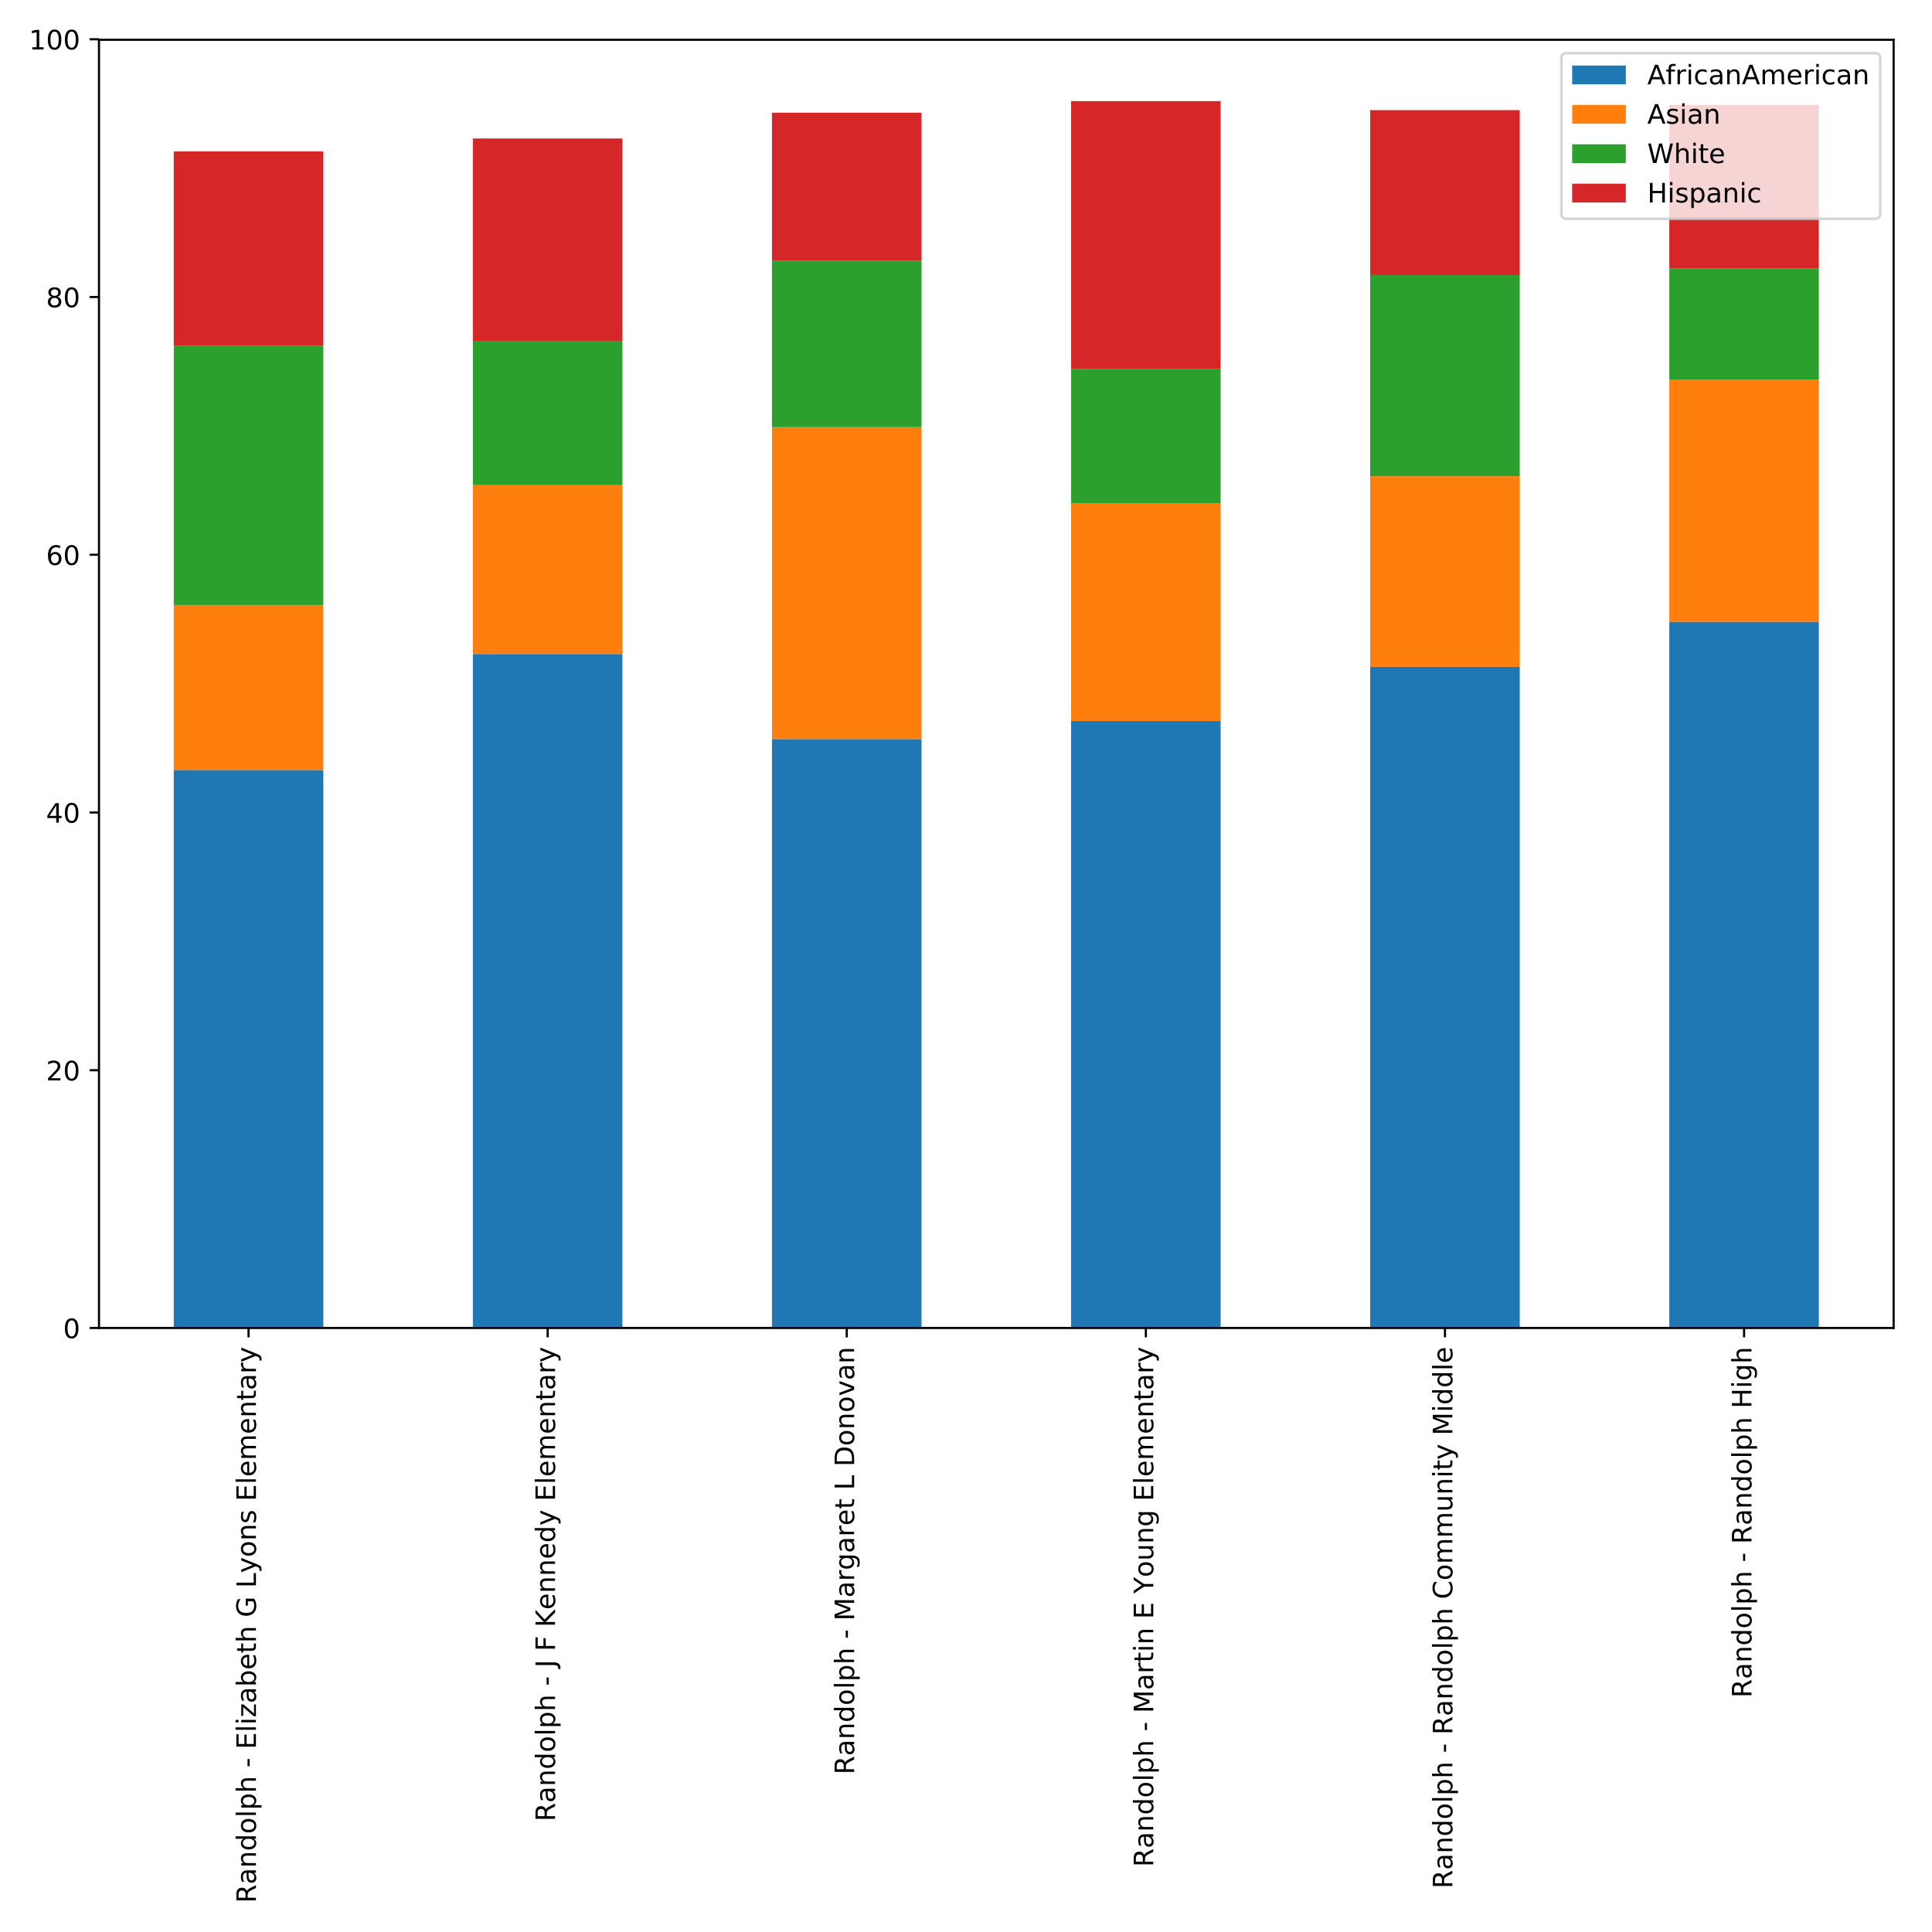 <?xml version="1.0" encoding="utf-8" standalone="no"?>
<!DOCTYPE svg PUBLIC "-//W3C//DTD SVG 1.1//EN"
  "http://www.w3.org/Graphics/SVG/1.1/DTD/svg11.dtd">
<!-- Created with matplotlib (http://matplotlib.org/) -->
<svg height="720pt" version="1.1" viewBox="0 0 720 720" width="720pt" xmlns="http://www.w3.org/2000/svg" xmlns:xlink="http://www.w3.org/1999/xlink">
 <defs>
  <style type="text/css">
*{stroke-linecap:butt;stroke-linejoin:round;}
  </style>
 </defs>
 <g id="figure_1">
  <g id="patch_1">
   <path d="M 0 720 
L 720 720 
L 720 0 
L 0 0 
z
" style="fill:#ffffff;"/>
  </g>
  <g id="axes_1">
   <g id="patch_2">
    <path d="M 36.888 494.898 
L 705.7 494.898 
L 705.7 14.821 
L 36.888 14.821 
z
" style="fill:#ffffff;"/>
   </g>
   <g id="patch_3">
    <path clip-path="url(#pf6c08b3858)" d="M 64.755 494.898 
L 120.489 494.898 
L 120.489 286.942 
L 64.755 286.942 
z
" style="fill:#1f77b4;"/>
   </g>
   <g id="patch_4">
    <path clip-path="url(#pf6c08b3858)" d="M 176.223 494.898 
L 231.958 494.898 
L 231.958 243.718 
L 176.223 243.718 
z
" style="fill:#1f77b4;"/>
   </g>
   <g id="patch_5">
    <path clip-path="url(#pf6c08b3858)" d="M 287.692 494.898 
L 343.427 494.898 
L 343.427 275.415 
L 287.692 275.415 
z
" style="fill:#1f77b4;"/>
   </g>
   <g id="patch_6">
    <path clip-path="url(#pf6c08b3858)" d="M 399.161 494.898 
L 454.895 494.898 
L 454.895 268.692 
L 399.161 268.692 
z
" style="fill:#1f77b4;"/>
   </g>
   <g id="patch_7">
    <path clip-path="url(#pf6c08b3858)" d="M 510.63 494.898 
L 566.364 494.898 
L 566.364 248.52 
L 510.63 248.52 
z
" style="fill:#1f77b4;"/>
   </g>
   <g id="patch_8">
    <path clip-path="url(#pf6c08b3858)" d="M 622.098 494.898 
L 677.833 494.898 
L 677.833 231.711 
L 622.098 231.711 
z
" style="fill:#1f77b4;"/>
   </g>
   <g id="patch_9">
    <path clip-path="url(#pf6c08b3858)" d="M 64.755 286.942 
L 120.489 286.942 
L 120.489 225.467 
L 64.755 225.467 
z
" style="fill:#ff7f0e;"/>
   </g>
   <g id="patch_10">
    <path clip-path="url(#pf6c08b3858)" d="M 176.223 243.718 
L 231.958 243.718 
L 231.958 180.802 
L 176.223 180.802 
z
" style="fill:#ff7f0e;"/>
   </g>
   <g id="patch_11">
    <path clip-path="url(#pf6c08b3858)" d="M 287.692 275.415 
L 343.427 275.415 
L 343.427 159.19 
L 287.692 159.19 
z
" style="fill:#ff7f0e;"/>
   </g>
   <g id="patch_12">
    <path clip-path="url(#pf6c08b3858)" d="M 399.161 268.692 
L 454.895 268.692 
L 454.895 187.526 
L 399.161 187.526 
z
" style="fill:#ff7f0e;"/>
   </g>
   <g id="patch_13">
    <path clip-path="url(#pf6c08b3858)" d="M 510.63 248.52 
L 566.364 248.52 
L 566.364 177.44 
L 510.63 177.44 
z
" style="fill:#ff7f0e;"/>
   </g>
   <g id="patch_14">
    <path clip-path="url(#pf6c08b3858)" d="M 622.098 231.711 
L 677.833 231.711 
L 677.833 141.42 
L 622.098 141.42 
z
" style="fill:#ff7f0e;"/>
   </g>
   <g id="patch_15">
    <path clip-path="url(#pf6c08b3858)" d="M 64.755 225.467 
L 120.489 225.467 
L 120.489 128.933 
L 64.755 128.933 
z
" style="fill:#2ca02c;"/>
   </g>
   <g id="patch_16">
    <path clip-path="url(#pf6c08b3858)" d="M 176.223 180.802 
L 231.958 180.802 
L 231.958 127.012 
L 176.223 127.012 
z
" style="fill:#2ca02c;"/>
   </g>
   <g id="patch_17">
    <path clip-path="url(#pf6c08b3858)" d="M 287.692 159.19 
L 343.427 159.19 
L 343.427 97.235 
L 287.692 97.235 
z
" style="fill:#2ca02c;"/>
   </g>
   <g id="patch_18">
    <path clip-path="url(#pf6c08b3858)" d="M 399.161 187.526 
L 454.895 187.526 
L 454.895 137.578 
L 399.161 137.578 
z
" style="fill:#2ca02c;"/>
   </g>
   <g id="patch_19">
    <path clip-path="url(#pf6c08b3858)" d="M 510.63 177.44 
L 566.364 177.44 
L 566.364 102.518 
L 510.63 102.518 
z
" style="fill:#2ca02c;"/>
   </g>
   <g id="patch_20">
    <path clip-path="url(#pf6c08b3858)" d="M 622.098 141.42 
L 677.833 141.42 
L 677.833 100.117 
L 622.098 100.117 
z
" style="fill:#2ca02c;"/>
   </g>
   <g id="patch_21">
    <path clip-path="url(#pf6c08b3858)" d="M 64.755 128.933 
L 120.489 128.933 
L 120.489 56.412 
L 64.755 56.412 
z
" style="fill:#d62728;"/>
   </g>
   <g id="patch_22">
    <path clip-path="url(#pf6c08b3858)" d="M 176.223 127.012 
L 231.958 127.012 
L 231.958 51.61 
L 176.223 51.61 
z
" style="fill:#d62728;"/>
   </g>
   <g id="patch_23">
    <path clip-path="url(#pf6c08b3858)" d="M 287.692 97.235 
L 343.427 97.235 
L 343.427 42.004 
L 287.692 42.004 
z
" style="fill:#d62728;"/>
   </g>
   <g id="patch_24">
    <path clip-path="url(#pf6c08b3858)" d="M 399.161 137.578 
L 454.895 137.578 
L 454.895 37.682 
L 399.161 37.682 
z
" style="fill:#d62728;"/>
   </g>
   <g id="patch_25">
    <path clip-path="url(#pf6c08b3858)" d="M 510.63 102.518 
L 566.364 102.518 
L 566.364 41.044 
L 510.63 41.044 
z
" style="fill:#d62728;"/>
   </g>
   <g id="patch_26">
    <path clip-path="url(#pf6c08b3858)" d="M 622.098 100.117 
L 677.833 100.117 
L 677.833 39.123 
L 622.098 39.123 
z
" style="fill:#d62728;"/>
   </g>
   <g id="matplotlib.axis_1">
    <g id="xtick_1">
     <g id="line2d_1">
      <defs>
       <path d="M 0 0 
L 0 3.5 
" id="mcaf52854c4" style="stroke:#000000;stroke-width:0.8;"/>
      </defs>
      <g>
       <use style="stroke:#000000;stroke-width:0.8;" x="92.622" xlink:href="#mcaf52854c4" y="494.898"/>
      </g>
     </g>
     <g id="text_1">
      <!-- Randolph - Elizabeth G Lyons Elementary -->
      <defs>
       <path d="M 44.391 34.188 
Q 47.562 33.109 50.562 29.594 
Q 53.562 26.078 56.594 19.922 
L 66.609 0 
L 56 0 
L 46.688 18.703 
Q 43.062 26.031 39.672 28.422 
Q 36.281 30.812 30.422 30.812 
L 19.672 30.812 
L 19.672 0 
L 9.812 0 
L 9.812 72.906 
L 32.078 72.906 
Q 44.578 72.906 50.734 67.672 
Q 56.891 62.453 56.891 51.906 
Q 56.891 45.016 53.688 40.469 
Q 50.484 35.938 44.391 34.188 
z
M 19.672 64.797 
L 19.672 38.922 
L 32.078 38.922 
Q 39.203 38.922 42.844 42.219 
Q 46.484 45.516 46.484 51.906 
Q 46.484 58.297 42.844 61.547 
Q 39.203 64.797 32.078 64.797 
z
" id="DejaVuSans-52"/>
       <path d="M 34.281 27.484 
Q 23.391 27.484 19.188 25 
Q 14.984 22.516 14.984 16.5 
Q 14.984 11.719 18.141 8.906 
Q 21.297 6.109 26.703 6.109 
Q 34.188 6.109 38.703 11.406 
Q 43.219 16.703 43.219 25.484 
L 43.219 27.484 
z
M 52.203 31.203 
L 52.203 0 
L 43.219 0 
L 43.219 8.297 
Q 40.141 3.328 35.547 0.953 
Q 30.953 -1.422 24.312 -1.422 
Q 15.922 -1.422 10.953 3.297 
Q 6 8.016 6 15.922 
Q 6 25.141 12.172 29.828 
Q 18.359 34.516 30.609 34.516 
L 43.219 34.516 
L 43.219 35.406 
Q 43.219 41.609 39.141 45 
Q 35.062 48.391 27.688 48.391 
Q 23 48.391 18.547 47.266 
Q 14.109 46.141 10.016 43.891 
L 10.016 52.203 
Q 14.938 54.109 19.578 55.047 
Q 24.219 56 28.609 56 
Q 40.484 56 46.344 49.844 
Q 52.203 43.703 52.203 31.203 
z
" id="DejaVuSans-61"/>
       <path d="M 54.891 33.016 
L 54.891 0 
L 45.906 0 
L 45.906 32.719 
Q 45.906 40.484 42.875 44.328 
Q 39.844 48.188 33.797 48.188 
Q 26.516 48.188 22.312 43.547 
Q 18.109 38.922 18.109 30.906 
L 18.109 0 
L 9.078 0 
L 9.078 54.688 
L 18.109 54.688 
L 18.109 46.188 
Q 21.344 51.125 25.703 53.562 
Q 30.078 56 35.797 56 
Q 45.219 56 50.047 50.172 
Q 54.891 44.344 54.891 33.016 
z
" id="DejaVuSans-6e"/>
       <path d="M 45.406 46.391 
L 45.406 75.984 
L 54.391 75.984 
L 54.391 0 
L 45.406 0 
L 45.406 8.203 
Q 42.578 3.328 38.25 0.953 
Q 33.938 -1.422 27.875 -1.422 
Q 17.969 -1.422 11.734 6.484 
Q 5.516 14.406 5.516 27.297 
Q 5.516 40.188 11.734 48.094 
Q 17.969 56 27.875 56 
Q 33.938 56 38.25 53.625 
Q 42.578 51.266 45.406 46.391 
z
M 14.797 27.297 
Q 14.797 17.391 18.875 11.75 
Q 22.953 6.109 30.078 6.109 
Q 37.203 6.109 41.297 11.75 
Q 45.406 17.391 45.406 27.297 
Q 45.406 37.203 41.297 42.844 
Q 37.203 48.484 30.078 48.484 
Q 22.953 48.484 18.875 42.844 
Q 14.797 37.203 14.797 27.297 
z
" id="DejaVuSans-64"/>
       <path d="M 30.609 48.391 
Q 23.391 48.391 19.188 42.75 
Q 14.984 37.109 14.984 27.297 
Q 14.984 17.484 19.156 11.844 
Q 23.344 6.203 30.609 6.203 
Q 37.797 6.203 41.984 11.859 
Q 46.188 17.531 46.188 27.297 
Q 46.188 37.016 41.984 42.703 
Q 37.797 48.391 30.609 48.391 
z
M 30.609 56 
Q 42.328 56 49.016 48.375 
Q 55.719 40.766 55.719 27.297 
Q 55.719 13.875 49.016 6.219 
Q 42.328 -1.422 30.609 -1.422 
Q 18.844 -1.422 12.172 6.219 
Q 5.516 13.875 5.516 27.297 
Q 5.516 40.766 12.172 48.375 
Q 18.844 56 30.609 56 
z
" id="DejaVuSans-6f"/>
       <path d="M 9.422 75.984 
L 18.406 75.984 
L 18.406 0 
L 9.422 0 
z
" id="DejaVuSans-6c"/>
       <path d="M 18.109 8.203 
L 18.109 -20.797 
L 9.078 -20.797 
L 9.078 54.688 
L 18.109 54.688 
L 18.109 46.391 
Q 20.953 51.266 25.266 53.625 
Q 29.594 56 35.594 56 
Q 45.562 56 51.781 48.094 
Q 58.016 40.188 58.016 27.297 
Q 58.016 14.406 51.781 6.484 
Q 45.562 -1.422 35.594 -1.422 
Q 29.594 -1.422 25.266 0.953 
Q 20.953 3.328 18.109 8.203 
z
M 48.688 27.297 
Q 48.688 37.203 44.609 42.844 
Q 40.531 48.484 33.406 48.484 
Q 26.266 48.484 22.188 42.844 
Q 18.109 37.203 18.109 27.297 
Q 18.109 17.391 22.188 11.75 
Q 26.266 6.109 33.406 6.109 
Q 40.531 6.109 44.609 11.75 
Q 48.688 17.391 48.688 27.297 
z
" id="DejaVuSans-70"/>
       <path d="M 54.891 33.016 
L 54.891 0 
L 45.906 0 
L 45.906 32.719 
Q 45.906 40.484 42.875 44.328 
Q 39.844 48.188 33.797 48.188 
Q 26.516 48.188 22.312 43.547 
Q 18.109 38.922 18.109 30.906 
L 18.109 0 
L 9.078 0 
L 9.078 75.984 
L 18.109 75.984 
L 18.109 46.188 
Q 21.344 51.125 25.703 53.562 
Q 30.078 56 35.797 56 
Q 45.219 56 50.047 50.172 
Q 54.891 44.344 54.891 33.016 
z
" id="DejaVuSans-68"/>
       <path id="DejaVuSans-20"/>
       <path d="M 4.891 31.391 
L 31.203 31.391 
L 31.203 23.391 
L 4.891 23.391 
z
" id="DejaVuSans-2d"/>
       <path d="M 9.812 72.906 
L 55.906 72.906 
L 55.906 64.594 
L 19.672 64.594 
L 19.672 43.016 
L 54.391 43.016 
L 54.391 34.719 
L 19.672 34.719 
L 19.672 8.297 
L 56.781 8.297 
L 56.781 0 
L 9.812 0 
z
" id="DejaVuSans-45"/>
       <path d="M 9.422 54.688 
L 18.406 54.688 
L 18.406 0 
L 9.422 0 
z
M 9.422 75.984 
L 18.406 75.984 
L 18.406 64.594 
L 9.422 64.594 
z
" id="DejaVuSans-69"/>
       <path d="M 5.516 54.688 
L 48.188 54.688 
L 48.188 46.484 
L 14.406 7.172 
L 48.188 7.172 
L 48.188 0 
L 4.297 0 
L 4.297 8.203 
L 38.094 47.516 
L 5.516 47.516 
z
" id="DejaVuSans-7a"/>
       <path d="M 48.688 27.297 
Q 48.688 37.203 44.609 42.844 
Q 40.531 48.484 33.406 48.484 
Q 26.266 48.484 22.188 42.844 
Q 18.109 37.203 18.109 27.297 
Q 18.109 17.391 22.188 11.75 
Q 26.266 6.109 33.406 6.109 
Q 40.531 6.109 44.609 11.75 
Q 48.688 17.391 48.688 27.297 
z
M 18.109 46.391 
Q 20.953 51.266 25.266 53.625 
Q 29.594 56 35.594 56 
Q 45.562 56 51.781 48.094 
Q 58.016 40.188 58.016 27.297 
Q 58.016 14.406 51.781 6.484 
Q 45.562 -1.422 35.594 -1.422 
Q 29.594 -1.422 25.266 0.953 
Q 20.953 3.328 18.109 8.203 
L 18.109 0 
L 9.078 0 
L 9.078 75.984 
L 18.109 75.984 
z
" id="DejaVuSans-62"/>
       <path d="M 56.203 29.594 
L 56.203 25.203 
L 14.891 25.203 
Q 15.484 15.922 20.484 11.062 
Q 25.484 6.203 34.422 6.203 
Q 39.594 6.203 44.453 7.469 
Q 49.312 8.734 54.109 11.281 
L 54.109 2.781 
Q 49.266 0.734 44.188 -0.344 
Q 39.109 -1.422 33.891 -1.422 
Q 20.797 -1.422 13.156 6.188 
Q 5.516 13.812 5.516 26.812 
Q 5.516 40.234 12.766 48.109 
Q 20.016 56 32.328 56 
Q 43.359 56 49.781 48.891 
Q 56.203 41.797 56.203 29.594 
z
M 47.219 32.234 
Q 47.125 39.594 43.094 43.984 
Q 39.062 48.391 32.422 48.391 
Q 24.906 48.391 20.391 44.141 
Q 15.875 39.891 15.188 32.172 
z
" id="DejaVuSans-65"/>
       <path d="M 18.312 70.219 
L 18.312 54.688 
L 36.812 54.688 
L 36.812 47.703 
L 18.312 47.703 
L 18.312 18.016 
Q 18.312 11.328 20.141 9.422 
Q 21.969 7.516 27.594 7.516 
L 36.812 7.516 
L 36.812 0 
L 27.594 0 
Q 17.188 0 13.234 3.875 
Q 9.281 7.766 9.281 18.016 
L 9.281 47.703 
L 2.688 47.703 
L 2.688 54.688 
L 9.281 54.688 
L 9.281 70.219 
z
" id="DejaVuSans-74"/>
       <path d="M 59.516 10.406 
L 59.516 29.984 
L 43.406 29.984 
L 43.406 38.094 
L 69.281 38.094 
L 69.281 6.781 
Q 63.578 2.734 56.688 0.656 
Q 49.812 -1.422 42 -1.422 
Q 24.906 -1.422 15.25 8.562 
Q 5.609 18.562 5.609 36.375 
Q 5.609 54.25 15.25 64.234 
Q 24.906 74.219 42 74.219 
Q 49.125 74.219 55.547 72.453 
Q 61.969 70.703 67.391 67.281 
L 67.391 56.781 
Q 61.922 61.422 55.766 63.766 
Q 49.609 66.109 42.828 66.109 
Q 29.438 66.109 22.719 58.641 
Q 16.016 51.172 16.016 36.375 
Q 16.016 21.625 22.719 14.156 
Q 29.438 6.688 42.828 6.688 
Q 48.047 6.688 52.141 7.594 
Q 56.25 8.5 59.516 10.406 
z
" id="DejaVuSans-47"/>
       <path d="M 9.812 72.906 
L 19.672 72.906 
L 19.672 8.297 
L 55.172 8.297 
L 55.172 0 
L 9.812 0 
z
" id="DejaVuSans-4c"/>
       <path d="M 32.172 -5.078 
Q 28.375 -14.844 24.75 -17.812 
Q 21.141 -20.797 15.094 -20.797 
L 7.906 -20.797 
L 7.906 -13.281 
L 13.188 -13.281 
Q 16.891 -13.281 18.938 -11.516 
Q 21 -9.766 23.484 -3.219 
L 25.094 0.875 
L 2.984 54.688 
L 12.5 54.688 
L 29.594 11.922 
L 46.688 54.688 
L 56.203 54.688 
z
" id="DejaVuSans-79"/>
       <path d="M 44.281 53.078 
L 44.281 44.578 
Q 40.484 46.531 36.375 47.5 
Q 32.281 48.484 27.875 48.484 
Q 21.188 48.484 17.844 46.438 
Q 14.5 44.391 14.5 40.281 
Q 14.5 37.156 16.891 35.375 
Q 19.281 33.594 26.516 31.984 
L 29.594 31.297 
Q 39.156 29.25 43.188 25.516 
Q 47.219 21.781 47.219 15.094 
Q 47.219 7.469 41.188 3.016 
Q 35.156 -1.422 24.609 -1.422 
Q 20.219 -1.422 15.453 -0.562 
Q 10.688 0.297 5.422 2 
L 5.422 11.281 
Q 10.406 8.688 15.234 7.391 
Q 20.062 6.109 24.812 6.109 
Q 31.156 6.109 34.562 8.281 
Q 37.984 10.453 37.984 14.406 
Q 37.984 18.062 35.516 20.016 
Q 33.062 21.969 24.703 23.781 
L 21.578 24.516 
Q 13.234 26.266 9.516 29.906 
Q 5.812 33.547 5.812 39.891 
Q 5.812 47.609 11.281 51.797 
Q 16.75 56 26.812 56 
Q 31.781 56 36.172 55.266 
Q 40.578 54.547 44.281 53.078 
z
" id="DejaVuSans-73"/>
       <path d="M 52 44.188 
Q 55.375 50.25 60.062 53.125 
Q 64.75 56 71.094 56 
Q 79.641 56 84.281 50.016 
Q 88.922 44.047 88.922 33.016 
L 88.922 0 
L 79.891 0 
L 79.891 32.719 
Q 79.891 40.578 77.094 44.375 
Q 74.312 48.188 68.609 48.188 
Q 61.625 48.188 57.562 43.547 
Q 53.516 38.922 53.516 30.906 
L 53.516 0 
L 44.484 0 
L 44.484 32.719 
Q 44.484 40.625 41.703 44.406 
Q 38.922 48.188 33.109 48.188 
Q 26.219 48.188 22.156 43.531 
Q 18.109 38.875 18.109 30.906 
L 18.109 0 
L 9.078 0 
L 9.078 54.688 
L 18.109 54.688 
L 18.109 46.188 
Q 21.188 51.219 25.484 53.609 
Q 29.781 56 35.688 56 
Q 41.656 56 45.828 52.969 
Q 50 49.953 52 44.188 
z
" id="DejaVuSans-6d"/>
       <path d="M 41.109 46.297 
Q 39.594 47.172 37.812 47.578 
Q 36.031 48 33.891 48 
Q 26.266 48 22.188 43.047 
Q 18.109 38.094 18.109 28.812 
L 18.109 0 
L 9.078 0 
L 9.078 54.688 
L 18.109 54.688 
L 18.109 46.188 
Q 20.953 51.172 25.484 53.578 
Q 30.031 56 36.531 56 
Q 37.453 56 38.578 55.875 
Q 39.703 55.766 41.062 55.516 
z
" id="DejaVuSans-72"/>
      </defs>
      <g transform="translate(95.381 709.2)rotate(-90)scale(0.1 -0.1)">
       <use xlink:href="#DejaVuSans-52"/>
       <use x="69.451" xlink:href="#DejaVuSans-61"/>
       <use x="130.73" xlink:href="#DejaVuSans-6e"/>
       <use x="194.109" xlink:href="#DejaVuSans-64"/>
       <use x="257.586" xlink:href="#DejaVuSans-6f"/>
       <use x="318.768" xlink:href="#DejaVuSans-6c"/>
       <use x="346.551" xlink:href="#DejaVuSans-70"/>
       <use x="410.027" xlink:href="#DejaVuSans-68"/>
       <use x="473.406" xlink:href="#DejaVuSans-20"/>
       <use x="505.193" xlink:href="#DejaVuSans-2d"/>
       <use x="541.277" xlink:href="#DejaVuSans-20"/>
       <use x="573.064" xlink:href="#DejaVuSans-45"/>
       <use x="636.248" xlink:href="#DejaVuSans-6c"/>
       <use x="664.031" xlink:href="#DejaVuSans-69"/>
       <use x="691.814" xlink:href="#DejaVuSans-7a"/>
       <use x="744.305" xlink:href="#DejaVuSans-61"/>
       <use x="805.584" xlink:href="#DejaVuSans-62"/>
       <use x="869.061" xlink:href="#DejaVuSans-65"/>
       <use x="930.584" xlink:href="#DejaVuSans-74"/>
       <use x="969.793" xlink:href="#DejaVuSans-68"/>
       <use x="1033.172" xlink:href="#DejaVuSans-20"/>
       <use x="1064.959" xlink:href="#DejaVuSans-47"/>
       <use x="1142.449" xlink:href="#DejaVuSans-20"/>
       <use x="1174.236" xlink:href="#DejaVuSans-4c"/>
       <use x="1229.809" xlink:href="#DejaVuSans-79"/>
       <use x="1288.988" xlink:href="#DejaVuSans-6f"/>
       <use x="1350.17" xlink:href="#DejaVuSans-6e"/>
       <use x="1413.549" xlink:href="#DejaVuSans-73"/>
       <use x="1465.648" xlink:href="#DejaVuSans-20"/>
       <use x="1497.436" xlink:href="#DejaVuSans-45"/>
       <use x="1560.619" xlink:href="#DejaVuSans-6c"/>
       <use x="1588.402" xlink:href="#DejaVuSans-65"/>
       <use x="1649.926" xlink:href="#DejaVuSans-6d"/>
       <use x="1747.338" xlink:href="#DejaVuSans-65"/>
       <use x="1808.861" xlink:href="#DejaVuSans-6e"/>
       <use x="1872.24" xlink:href="#DejaVuSans-74"/>
       <use x="1911.449" xlink:href="#DejaVuSans-61"/>
       <use x="1972.729" xlink:href="#DejaVuSans-72"/>
       <use x="2013.842" xlink:href="#DejaVuSans-79"/>
      </g>
     </g>
    </g>
    <g id="xtick_2">
     <g id="line2d_2">
      <g>
       <use style="stroke:#000000;stroke-width:0.8;" x="204.091" xlink:href="#mcaf52854c4" y="494.898"/>
      </g>
     </g>
     <g id="text_2">
      <!-- Randolph - J F Kennedy Elementary -->
      <defs>
       <path d="M 9.812 72.906 
L 19.672 72.906 
L 19.672 5.078 
Q 19.672 -8.109 14.672 -14.062 
Q 9.672 -20.016 -1.422 -20.016 
L -5.172 -20.016 
L -5.172 -11.719 
L -2.094 -11.719 
Q 4.438 -11.719 7.125 -8.047 
Q 9.812 -4.391 9.812 5.078 
z
" id="DejaVuSans-4a"/>
       <path d="M 9.812 72.906 
L 51.703 72.906 
L 51.703 64.594 
L 19.672 64.594 
L 19.672 43.109 
L 48.578 43.109 
L 48.578 34.812 
L 19.672 34.812 
L 19.672 0 
L 9.812 0 
z
" id="DejaVuSans-46"/>
       <path d="M 9.812 72.906 
L 19.672 72.906 
L 19.672 42.094 
L 52.391 72.906 
L 65.094 72.906 
L 28.906 38.922 
L 67.672 0 
L 54.688 0 
L 19.672 35.109 
L 19.672 0 
L 9.812 0 
z
" id="DejaVuSans-4b"/>
      </defs>
      <g transform="translate(206.85 678.798)rotate(-90)scale(0.1 -0.1)">
       <use xlink:href="#DejaVuSans-52"/>
       <use x="69.451" xlink:href="#DejaVuSans-61"/>
       <use x="130.73" xlink:href="#DejaVuSans-6e"/>
       <use x="194.109" xlink:href="#DejaVuSans-64"/>
       <use x="257.586" xlink:href="#DejaVuSans-6f"/>
       <use x="318.768" xlink:href="#DejaVuSans-6c"/>
       <use x="346.551" xlink:href="#DejaVuSans-70"/>
       <use x="410.027" xlink:href="#DejaVuSans-68"/>
       <use x="473.406" xlink:href="#DejaVuSans-20"/>
       <use x="505.193" xlink:href="#DejaVuSans-2d"/>
       <use x="541.277" xlink:href="#DejaVuSans-20"/>
       <use x="573.064" xlink:href="#DejaVuSans-4a"/>
       <use x="602.557" xlink:href="#DejaVuSans-20"/>
       <use x="634.344" xlink:href="#DejaVuSans-46"/>
       <use x="691.863" xlink:href="#DejaVuSans-20"/>
       <use x="723.65" xlink:href="#DejaVuSans-4b"/>
       <use x="789.148" xlink:href="#DejaVuSans-65"/>
       <use x="850.672" xlink:href="#DejaVuSans-6e"/>
       <use x="914.051" xlink:href="#DejaVuSans-6e"/>
       <use x="977.43" xlink:href="#DejaVuSans-65"/>
       <use x="1038.953" xlink:href="#DejaVuSans-64"/>
       <use x="1102.43" xlink:href="#DejaVuSans-79"/>
       <use x="1161.609" xlink:href="#DejaVuSans-20"/>
       <use x="1193.396" xlink:href="#DejaVuSans-45"/>
       <use x="1256.58" xlink:href="#DejaVuSans-6c"/>
       <use x="1284.363" xlink:href="#DejaVuSans-65"/>
       <use x="1345.887" xlink:href="#DejaVuSans-6d"/>
       <use x="1443.299" xlink:href="#DejaVuSans-65"/>
       <use x="1504.822" xlink:href="#DejaVuSans-6e"/>
       <use x="1568.201" xlink:href="#DejaVuSans-74"/>
       <use x="1607.41" xlink:href="#DejaVuSans-61"/>
       <use x="1668.689" xlink:href="#DejaVuSans-72"/>
       <use x="1709.803" xlink:href="#DejaVuSans-79"/>
      </g>
     </g>
    </g>
    <g id="xtick_3">
     <g id="line2d_3">
      <g>
       <use style="stroke:#000000;stroke-width:0.8;" x="315.559" xlink:href="#mcaf52854c4" y="494.898"/>
      </g>
     </g>
     <g id="text_3">
      <!-- Randolph - Margaret L Donovan -->
      <defs>
       <path d="M 9.812 72.906 
L 24.516 72.906 
L 43.109 23.297 
L 61.812 72.906 
L 76.516 72.906 
L 76.516 0 
L 66.891 0 
L 66.891 64.016 
L 48.094 14.016 
L 38.188 14.016 
L 19.391 64.016 
L 19.391 0 
L 9.812 0 
z
" id="DejaVuSans-4d"/>
       <path d="M 45.406 27.984 
Q 45.406 37.75 41.375 43.109 
Q 37.359 48.484 30.078 48.484 
Q 22.859 48.484 18.828 43.109 
Q 14.797 37.75 14.797 27.984 
Q 14.797 18.266 18.828 12.891 
Q 22.859 7.516 30.078 7.516 
Q 37.359 7.516 41.375 12.891 
Q 45.406 18.266 45.406 27.984 
z
M 54.391 6.781 
Q 54.391 -7.172 48.188 -13.984 
Q 42 -20.797 29.203 -20.797 
Q 24.469 -20.797 20.266 -20.094 
Q 16.062 -19.391 12.109 -17.922 
L 12.109 -9.188 
Q 16.062 -11.328 19.922 -12.344 
Q 23.781 -13.375 27.781 -13.375 
Q 36.625 -13.375 41.016 -8.766 
Q 45.406 -4.156 45.406 5.172 
L 45.406 9.625 
Q 42.625 4.781 38.281 2.391 
Q 33.938 0 27.875 0 
Q 17.828 0 11.672 7.656 
Q 5.516 15.328 5.516 27.984 
Q 5.516 40.672 11.672 48.328 
Q 17.828 56 27.875 56 
Q 33.938 56 38.281 53.609 
Q 42.625 51.219 45.406 46.391 
L 45.406 54.688 
L 54.391 54.688 
z
" id="DejaVuSans-67"/>
       <path d="M 19.672 64.797 
L 19.672 8.109 
L 31.594 8.109 
Q 46.688 8.109 53.688 14.938 
Q 60.688 21.781 60.688 36.531 
Q 60.688 51.172 53.688 57.984 
Q 46.688 64.797 31.594 64.797 
z
M 9.812 72.906 
L 30.078 72.906 
Q 51.266 72.906 61.172 64.094 
Q 71.094 55.281 71.094 36.531 
Q 71.094 17.672 61.125 8.828 
Q 51.172 0 30.078 0 
L 9.812 0 
z
" id="DejaVuSans-44"/>
       <path d="M 2.984 54.688 
L 12.5 54.688 
L 29.594 8.797 
L 46.688 54.688 
L 56.203 54.688 
L 35.688 0 
L 23.484 0 
z
" id="DejaVuSans-76"/>
      </defs>
      <g transform="translate(318.319 661.316)rotate(-90)scale(0.1 -0.1)">
       <use xlink:href="#DejaVuSans-52"/>
       <use x="69.451" xlink:href="#DejaVuSans-61"/>
       <use x="130.73" xlink:href="#DejaVuSans-6e"/>
       <use x="194.109" xlink:href="#DejaVuSans-64"/>
       <use x="257.586" xlink:href="#DejaVuSans-6f"/>
       <use x="318.768" xlink:href="#DejaVuSans-6c"/>
       <use x="346.551" xlink:href="#DejaVuSans-70"/>
       <use x="410.027" xlink:href="#DejaVuSans-68"/>
       <use x="473.406" xlink:href="#DejaVuSans-20"/>
       <use x="505.193" xlink:href="#DejaVuSans-2d"/>
       <use x="541.277" xlink:href="#DejaVuSans-20"/>
       <use x="573.064" xlink:href="#DejaVuSans-4d"/>
       <use x="659.344" xlink:href="#DejaVuSans-61"/>
       <use x="720.623" xlink:href="#DejaVuSans-72"/>
       <use x="761.721" xlink:href="#DejaVuSans-67"/>
       <use x="825.197" xlink:href="#DejaVuSans-61"/>
       <use x="886.477" xlink:href="#DejaVuSans-72"/>
       <use x="927.559" xlink:href="#DejaVuSans-65"/>
       <use x="989.082" xlink:href="#DejaVuSans-74"/>
       <use x="1028.291" xlink:href="#DejaVuSans-20"/>
       <use x="1060.078" xlink:href="#DejaVuSans-4c"/>
       <use x="1115.791" xlink:href="#DejaVuSans-20"/>
       <use x="1147.578" xlink:href="#DejaVuSans-44"/>
       <use x="1224.58" xlink:href="#DejaVuSans-6f"/>
       <use x="1285.762" xlink:href="#DejaVuSans-6e"/>
       <use x="1349.141" xlink:href="#DejaVuSans-6f"/>
       <use x="1410.322" xlink:href="#DejaVuSans-76"/>
       <use x="1469.502" xlink:href="#DejaVuSans-61"/>
       <use x="1530.781" xlink:href="#DejaVuSans-6e"/>
      </g>
     </g>
    </g>
    <g id="xtick_4">
     <g id="line2d_4">
      <g>
       <use style="stroke:#000000;stroke-width:0.8;" x="427.028" xlink:href="#mcaf52854c4" y="494.898"/>
      </g>
     </g>
     <g id="text_4">
      <!-- Randolph - Martin E Young Elementary -->
      <defs>
       <path d="M -0.203 72.906 
L 10.406 72.906 
L 30.609 42.922 
L 50.688 72.906 
L 61.281 72.906 
L 35.5 34.719 
L 35.5 0 
L 25.594 0 
L 25.594 34.719 
z
" id="DejaVuSans-59"/>
       <path d="M 8.5 21.578 
L 8.5 54.688 
L 17.484 54.688 
L 17.484 21.922 
Q 17.484 14.156 20.5 10.266 
Q 23.531 6.391 29.594 6.391 
Q 36.859 6.391 41.078 11.031 
Q 45.312 15.672 45.312 23.688 
L 45.312 54.688 
L 54.297 54.688 
L 54.297 0 
L 45.312 0 
L 45.312 8.406 
Q 42.047 3.422 37.719 1 
Q 33.406 -1.422 27.688 -1.422 
Q 18.266 -1.422 13.375 4.438 
Q 8.5 10.297 8.5 21.578 
z
M 31.109 56 
z
" id="DejaVuSans-75"/>
      </defs>
      <g transform="translate(429.788 695.75)rotate(-90)scale(0.1 -0.1)">
       <use xlink:href="#DejaVuSans-52"/>
       <use x="69.451" xlink:href="#DejaVuSans-61"/>
       <use x="130.73" xlink:href="#DejaVuSans-6e"/>
       <use x="194.109" xlink:href="#DejaVuSans-64"/>
       <use x="257.586" xlink:href="#DejaVuSans-6f"/>
       <use x="318.768" xlink:href="#DejaVuSans-6c"/>
       <use x="346.551" xlink:href="#DejaVuSans-70"/>
       <use x="410.027" xlink:href="#DejaVuSans-68"/>
       <use x="473.406" xlink:href="#DejaVuSans-20"/>
       <use x="505.193" xlink:href="#DejaVuSans-2d"/>
       <use x="541.277" xlink:href="#DejaVuSans-20"/>
       <use x="573.064" xlink:href="#DejaVuSans-4d"/>
       <use x="659.344" xlink:href="#DejaVuSans-61"/>
       <use x="720.623" xlink:href="#DejaVuSans-72"/>
       <use x="761.736" xlink:href="#DejaVuSans-74"/>
       <use x="800.945" xlink:href="#DejaVuSans-69"/>
       <use x="828.729" xlink:href="#DejaVuSans-6e"/>
       <use x="892.107" xlink:href="#DejaVuSans-20"/>
       <use x="923.895" xlink:href="#DejaVuSans-45"/>
       <use x="987.078" xlink:href="#DejaVuSans-20"/>
       <use x="1018.865" xlink:href="#DejaVuSans-59"/>
       <use x="1079.746" xlink:href="#DejaVuSans-6f"/>
       <use x="1140.928" xlink:href="#DejaVuSans-75"/>
       <use x="1204.307" xlink:href="#DejaVuSans-6e"/>
       <use x="1267.686" xlink:href="#DejaVuSans-67"/>
       <use x="1331.162" xlink:href="#DejaVuSans-20"/>
       <use x="1362.949" xlink:href="#DejaVuSans-45"/>
       <use x="1426.133" xlink:href="#DejaVuSans-6c"/>
       <use x="1453.916" xlink:href="#DejaVuSans-65"/>
       <use x="1515.439" xlink:href="#DejaVuSans-6d"/>
       <use x="1612.852" xlink:href="#DejaVuSans-65"/>
       <use x="1674.375" xlink:href="#DejaVuSans-6e"/>
       <use x="1737.754" xlink:href="#DejaVuSans-74"/>
       <use x="1776.963" xlink:href="#DejaVuSans-61"/>
       <use x="1838.242" xlink:href="#DejaVuSans-72"/>
       <use x="1879.355" xlink:href="#DejaVuSans-79"/>
      </g>
     </g>
    </g>
    <g id="xtick_5">
     <g id="line2d_5">
      <g>
       <use style="stroke:#000000;stroke-width:0.8;" x="538.497" xlink:href="#mcaf52854c4" y="494.898"/>
      </g>
     </g>
     <g id="text_5">
      <!-- Randolph - Randolph Community Middle -->
      <defs>
       <path d="M 64.406 67.281 
L 64.406 56.891 
Q 59.422 61.531 53.781 63.812 
Q 48.141 66.109 41.797 66.109 
Q 29.297 66.109 22.656 58.469 
Q 16.016 50.828 16.016 36.375 
Q 16.016 21.969 22.656 14.328 
Q 29.297 6.688 41.797 6.688 
Q 48.141 6.688 53.781 8.984 
Q 59.422 11.281 64.406 15.922 
L 64.406 5.609 
Q 59.234 2.094 53.438 0.328 
Q 47.656 -1.422 41.219 -1.422 
Q 24.656 -1.422 15.125 8.703 
Q 5.609 18.844 5.609 36.375 
Q 5.609 53.953 15.125 64.078 
Q 24.656 74.219 41.219 74.219 
Q 47.75 74.219 53.531 72.484 
Q 59.328 70.75 64.406 67.281 
z
" id="DejaVuSans-43"/>
      </defs>
      <g transform="translate(541.256 703.812)rotate(-90)scale(0.1 -0.1)">
       <use xlink:href="#DejaVuSans-52"/>
       <use x="69.451" xlink:href="#DejaVuSans-61"/>
       <use x="130.73" xlink:href="#DejaVuSans-6e"/>
       <use x="194.109" xlink:href="#DejaVuSans-64"/>
       <use x="257.586" xlink:href="#DejaVuSans-6f"/>
       <use x="318.768" xlink:href="#DejaVuSans-6c"/>
       <use x="346.551" xlink:href="#DejaVuSans-70"/>
       <use x="410.027" xlink:href="#DejaVuSans-68"/>
       <use x="473.406" xlink:href="#DejaVuSans-20"/>
       <use x="505.193" xlink:href="#DejaVuSans-2d"/>
       <use x="541.277" xlink:href="#DejaVuSans-20"/>
       <use x="573.064" xlink:href="#DejaVuSans-52"/>
       <use x="642.516" xlink:href="#DejaVuSans-61"/>
       <use x="703.795" xlink:href="#DejaVuSans-6e"/>
       <use x="767.174" xlink:href="#DejaVuSans-64"/>
       <use x="830.65" xlink:href="#DejaVuSans-6f"/>
       <use x="891.832" xlink:href="#DejaVuSans-6c"/>
       <use x="919.615" xlink:href="#DejaVuSans-70"/>
       <use x="983.092" xlink:href="#DejaVuSans-68"/>
       <use x="1046.471" xlink:href="#DejaVuSans-20"/>
       <use x="1078.258" xlink:href="#DejaVuSans-43"/>
       <use x="1148.082" xlink:href="#DejaVuSans-6f"/>
       <use x="1209.264" xlink:href="#DejaVuSans-6d"/>
       <use x="1306.676" xlink:href="#DejaVuSans-6d"/>
       <use x="1404.088" xlink:href="#DejaVuSans-75"/>
       <use x="1467.467" xlink:href="#DejaVuSans-6e"/>
       <use x="1530.846" xlink:href="#DejaVuSans-69"/>
       <use x="1558.629" xlink:href="#DejaVuSans-74"/>
       <use x="1597.838" xlink:href="#DejaVuSans-79"/>
       <use x="1657.018" xlink:href="#DejaVuSans-20"/>
       <use x="1688.805" xlink:href="#DejaVuSans-4d"/>
       <use x="1775.084" xlink:href="#DejaVuSans-69"/>
       <use x="1802.867" xlink:href="#DejaVuSans-64"/>
       <use x="1866.344" xlink:href="#DejaVuSans-64"/>
       <use x="1929.82" xlink:href="#DejaVuSans-6c"/>
       <use x="1957.604" xlink:href="#DejaVuSans-65"/>
      </g>
     </g>
    </g>
    <g id="xtick_6">
     <g id="line2d_6">
      <g>
       <use style="stroke:#000000;stroke-width:0.8;" x="649.966" xlink:href="#mcaf52854c4" y="494.898"/>
      </g>
     </g>
     <g id="text_6">
      <!-- Randolph - Randolph High -->
      <defs>
       <path d="M 9.812 72.906 
L 19.672 72.906 
L 19.672 43.016 
L 55.516 43.016 
L 55.516 72.906 
L 65.375 72.906 
L 65.375 0 
L 55.516 0 
L 55.516 34.719 
L 19.672 34.719 
L 19.672 0 
L 9.812 0 
z
" id="DejaVuSans-48"/>
      </defs>
      <g transform="translate(652.725 632.709)rotate(-90)scale(0.1 -0.1)">
       <use xlink:href="#DejaVuSans-52"/>
       <use x="69.451" xlink:href="#DejaVuSans-61"/>
       <use x="130.73" xlink:href="#DejaVuSans-6e"/>
       <use x="194.109" xlink:href="#DejaVuSans-64"/>
       <use x="257.586" xlink:href="#DejaVuSans-6f"/>
       <use x="318.768" xlink:href="#DejaVuSans-6c"/>
       <use x="346.551" xlink:href="#DejaVuSans-70"/>
       <use x="410.027" xlink:href="#DejaVuSans-68"/>
       <use x="473.406" xlink:href="#DejaVuSans-20"/>
       <use x="505.193" xlink:href="#DejaVuSans-2d"/>
       <use x="541.277" xlink:href="#DejaVuSans-20"/>
       <use x="573.064" xlink:href="#DejaVuSans-52"/>
       <use x="642.516" xlink:href="#DejaVuSans-61"/>
       <use x="703.795" xlink:href="#DejaVuSans-6e"/>
       <use x="767.174" xlink:href="#DejaVuSans-64"/>
       <use x="830.65" xlink:href="#DejaVuSans-6f"/>
       <use x="891.832" xlink:href="#DejaVuSans-6c"/>
       <use x="919.615" xlink:href="#DejaVuSans-70"/>
       <use x="983.092" xlink:href="#DejaVuSans-68"/>
       <use x="1046.471" xlink:href="#DejaVuSans-20"/>
       <use x="1078.258" xlink:href="#DejaVuSans-48"/>
       <use x="1153.453" xlink:href="#DejaVuSans-69"/>
       <use x="1181.236" xlink:href="#DejaVuSans-67"/>
       <use x="1244.713" xlink:href="#DejaVuSans-68"/>
      </g>
     </g>
    </g>
   </g>
   <g id="matplotlib.axis_2">
    <g id="ytick_1">
     <g id="line2d_7">
      <defs>
       <path d="M 0 0 
L -3.5 0 
" id="m5c17a75bb9" style="stroke:#000000;stroke-width:0.8;"/>
      </defs>
      <g>
       <use style="stroke:#000000;stroke-width:0.8;" x="36.888" xlink:href="#m5c17a75bb9" y="494.898"/>
      </g>
     </g>
     <g id="text_7">
      <!-- 0 -->
      <defs>
       <path d="M 31.781 66.406 
Q 24.172 66.406 20.328 58.906 
Q 16.5 51.422 16.5 36.375 
Q 16.5 21.391 20.328 13.891 
Q 24.172 6.391 31.781 6.391 
Q 39.453 6.391 43.281 13.891 
Q 47.125 21.391 47.125 36.375 
Q 47.125 51.422 43.281 58.906 
Q 39.453 66.406 31.781 66.406 
z
M 31.781 74.219 
Q 44.047 74.219 50.516 64.516 
Q 56.984 54.828 56.984 36.375 
Q 56.984 17.969 50.516 8.266 
Q 44.047 -1.422 31.781 -1.422 
Q 19.531 -1.422 13.062 8.266 
Q 6.594 17.969 6.594 36.375 
Q 6.594 54.828 13.062 64.516 
Q 19.531 74.219 31.781 74.219 
z
" id="DejaVuSans-30"/>
      </defs>
      <g transform="translate(23.525 498.698)scale(0.1 -0.1)">
       <use xlink:href="#DejaVuSans-30"/>
      </g>
     </g>
    </g>
    <g id="ytick_2">
     <g id="line2d_8">
      <g>
       <use style="stroke:#000000;stroke-width:0.8;" x="36.888" xlink:href="#m5c17a75bb9" y="398.845"/>
      </g>
     </g>
     <g id="text_8">
      <!-- 20 -->
      <defs>
       <path d="M 19.188 8.297 
L 53.609 8.297 
L 53.609 0 
L 7.328 0 
L 7.328 8.297 
Q 12.938 14.109 22.625 23.891 
Q 32.328 33.688 34.812 36.531 
Q 39.547 41.844 41.422 45.531 
Q 43.312 49.219 43.312 52.781 
Q 43.312 58.594 39.234 62.25 
Q 35.156 65.922 28.609 65.922 
Q 23.969 65.922 18.812 64.312 
Q 13.672 62.703 7.812 59.422 
L 7.812 69.391 
Q 13.766 71.781 18.938 73 
Q 24.125 74.219 28.422 74.219 
Q 39.75 74.219 46.484 68.547 
Q 53.219 62.891 53.219 53.422 
Q 53.219 48.922 51.531 44.891 
Q 49.859 40.875 45.406 35.406 
Q 44.188 33.984 37.641 27.219 
Q 31.109 20.453 19.188 8.297 
z
" id="DejaVuSans-32"/>
      </defs>
      <g transform="translate(17.163 402.644)scale(0.1 -0.1)">
       <use xlink:href="#DejaVuSans-32"/>
       <use x="63.623" xlink:href="#DejaVuSans-30"/>
      </g>
     </g>
    </g>
    <g id="ytick_3">
     <g id="line2d_9">
      <g>
       <use style="stroke:#000000;stroke-width:0.8;" x="36.888" xlink:href="#m5c17a75bb9" y="302.791"/>
      </g>
     </g>
     <g id="text_9">
      <!-- 40 -->
      <defs>
       <path d="M 37.797 64.312 
L 12.891 25.391 
L 37.797 25.391 
z
M 35.203 72.906 
L 47.609 72.906 
L 47.609 25.391 
L 58.016 25.391 
L 58.016 17.188 
L 47.609 17.188 
L 47.609 0 
L 37.797 0 
L 37.797 17.188 
L 4.891 17.188 
L 4.891 26.703 
z
" id="DejaVuSans-34"/>
      </defs>
      <g transform="translate(17.163 306.59)scale(0.1 -0.1)">
       <use xlink:href="#DejaVuSans-34"/>
       <use x="63.623" xlink:href="#DejaVuSans-30"/>
      </g>
     </g>
    </g>
    <g id="ytick_4">
     <g id="line2d_10">
      <g>
       <use style="stroke:#000000;stroke-width:0.8;" x="36.888" xlink:href="#m5c17a75bb9" y="206.737"/>
      </g>
     </g>
     <g id="text_10">
      <!-- 60 -->
      <defs>
       <path d="M 33.016 40.375 
Q 26.375 40.375 22.484 35.828 
Q 18.609 31.297 18.609 23.391 
Q 18.609 15.531 22.484 10.953 
Q 26.375 6.391 33.016 6.391 
Q 39.656 6.391 43.531 10.953 
Q 47.406 15.531 47.406 23.391 
Q 47.406 31.297 43.531 35.828 
Q 39.656 40.375 33.016 40.375 
z
M 52.594 71.297 
L 52.594 62.312 
Q 48.875 64.062 45.094 64.984 
Q 41.312 65.922 37.594 65.922 
Q 27.828 65.922 22.672 59.328 
Q 17.531 52.734 16.797 39.406 
Q 19.672 43.656 24.016 45.922 
Q 28.375 48.188 33.594 48.188 
Q 44.578 48.188 50.953 41.516 
Q 57.328 34.859 57.328 23.391 
Q 57.328 12.156 50.688 5.359 
Q 44.047 -1.422 33.016 -1.422 
Q 20.359 -1.422 13.672 8.266 
Q 6.984 17.969 6.984 36.375 
Q 6.984 53.656 15.188 63.938 
Q 23.391 74.219 37.203 74.219 
Q 40.922 74.219 44.703 73.484 
Q 48.484 72.75 52.594 71.297 
z
" id="DejaVuSans-36"/>
      </defs>
      <g transform="translate(17.163 210.536)scale(0.1 -0.1)">
       <use xlink:href="#DejaVuSans-36"/>
       <use x="63.623" xlink:href="#DejaVuSans-30"/>
      </g>
     </g>
    </g>
    <g id="ytick_5">
     <g id="line2d_11">
      <g>
       <use style="stroke:#000000;stroke-width:0.8;" x="36.888" xlink:href="#m5c17a75bb9" y="110.683"/>
      </g>
     </g>
     <g id="text_11">
      <!-- 80 -->
      <defs>
       <path d="M 31.781 34.625 
Q 24.75 34.625 20.719 30.859 
Q 16.703 27.094 16.703 20.516 
Q 16.703 13.922 20.719 10.156 
Q 24.75 6.391 31.781 6.391 
Q 38.812 6.391 42.859 10.172 
Q 46.922 13.969 46.922 20.516 
Q 46.922 27.094 42.891 30.859 
Q 38.875 34.625 31.781 34.625 
z
M 21.922 38.812 
Q 15.578 40.375 12.031 44.719 
Q 8.5 49.078 8.5 55.328 
Q 8.5 64.062 14.719 69.141 
Q 20.953 74.219 31.781 74.219 
Q 42.672 74.219 48.875 69.141 
Q 55.078 64.062 55.078 55.328 
Q 55.078 49.078 51.531 44.719 
Q 48 40.375 41.703 38.812 
Q 48.828 37.156 52.797 32.312 
Q 56.781 27.484 56.781 20.516 
Q 56.781 9.906 50.312 4.234 
Q 43.844 -1.422 31.781 -1.422 
Q 19.734 -1.422 13.25 4.234 
Q 6.781 9.906 6.781 20.516 
Q 6.781 27.484 10.781 32.312 
Q 14.797 37.156 21.922 38.812 
z
M 18.312 54.391 
Q 18.312 48.734 21.844 45.562 
Q 25.391 42.391 31.781 42.391 
Q 38.141 42.391 41.719 45.562 
Q 45.312 48.734 45.312 54.391 
Q 45.312 60.062 41.719 63.234 
Q 38.141 66.406 31.781 66.406 
Q 25.391 66.406 21.844 63.234 
Q 18.312 60.062 18.312 54.391 
z
" id="DejaVuSans-38"/>
      </defs>
      <g transform="translate(17.163 114.482)scale(0.1 -0.1)">
       <use xlink:href="#DejaVuSans-38"/>
       <use x="63.623" xlink:href="#DejaVuSans-30"/>
      </g>
     </g>
    </g>
    <g id="ytick_6">
     <g id="line2d_12">
      <g>
       <use style="stroke:#000000;stroke-width:0.8;" x="36.888" xlink:href="#m5c17a75bb9" y="14.629"/>
      </g>
     </g>
     <g id="text_12">
      <!-- 100 -->
      <defs>
       <path d="M 12.406 8.297 
L 28.516 8.297 
L 28.516 63.922 
L 10.984 60.406 
L 10.984 69.391 
L 28.422 72.906 
L 38.281 72.906 
L 38.281 8.297 
L 54.391 8.297 
L 54.391 0 
L 12.406 0 
z
" id="DejaVuSans-31"/>
      </defs>
      <g transform="translate(10.8 18.428)scale(0.1 -0.1)">
       <use xlink:href="#DejaVuSans-31"/>
       <use x="63.623" xlink:href="#DejaVuSans-30"/>
       <use x="127.246" xlink:href="#DejaVuSans-30"/>
      </g>
     </g>
    </g>
   </g>
   <g id="patch_27">
    <path d="M 36.888 494.898 
L 36.888 14.821 
" style="fill:none;stroke:#000000;stroke-linecap:square;stroke-linejoin:miter;stroke-width:0.8;"/>
   </g>
   <g id="patch_28">
    <path d="M 705.7 494.898 
L 705.7 14.821 
" style="fill:none;stroke:#000000;stroke-linecap:square;stroke-linejoin:miter;stroke-width:0.8;"/>
   </g>
   <g id="patch_29">
    <path d="M 36.888 494.898 
L 705.7 494.898 
" style="fill:none;stroke:#000000;stroke-linecap:square;stroke-linejoin:miter;stroke-width:0.8;"/>
   </g>
   <g id="patch_30">
    <path d="M 36.888 14.821 
L 705.7 14.821 
" style="fill:none;stroke:#000000;stroke-linecap:square;stroke-linejoin:miter;stroke-width:0.8;"/>
   </g>
   <g id="legend_1">
    <g id="patch_31">
     <path d="M 583.903 81.534 
L 698.7 81.534 
Q 700.7 81.534 700.7 79.534 
L 700.7 21.821 
Q 700.7 19.821 698.7 19.821 
L 583.903 19.821 
Q 581.903 19.821 581.903 21.821 
L 581.903 79.534 
Q 581.903 81.534 583.903 81.534 
z
" style="fill:#ffffff;opacity:0.8;stroke:#cccccc;stroke-linejoin:miter;"/>
    </g>
    <g id="patch_32">
     <path d="M 585.903 31.42 
L 605.903 31.42 
L 605.903 24.42 
L 585.903 24.42 
z
" style="fill:#1f77b4;"/>
    </g>
    <g id="text_13">
     <!-- AfricanAmerican -->
     <defs>
      <path d="M 34.188 63.188 
L 20.797 26.906 
L 47.609 26.906 
z
M 28.609 72.906 
L 39.797 72.906 
L 67.578 0 
L 57.328 0 
L 50.688 18.703 
L 17.828 18.703 
L 11.188 0 
L 0.781 0 
z
" id="DejaVuSans-41"/>
      <path d="M 37.109 75.984 
L 37.109 68.5 
L 28.516 68.5 
Q 23.688 68.5 21.797 66.547 
Q 19.922 64.594 19.922 59.516 
L 19.922 54.688 
L 34.719 54.688 
L 34.719 47.703 
L 19.922 47.703 
L 19.922 0 
L 10.891 0 
L 10.891 47.703 
L 2.297 47.703 
L 2.297 54.688 
L 10.891 54.688 
L 10.891 58.5 
Q 10.891 67.625 15.141 71.797 
Q 19.391 75.984 28.609 75.984 
z
" id="DejaVuSans-66"/>
      <path d="M 48.781 52.594 
L 48.781 44.188 
Q 44.969 46.297 41.141 47.344 
Q 37.312 48.391 33.406 48.391 
Q 24.656 48.391 19.812 42.844 
Q 14.984 37.312 14.984 27.297 
Q 14.984 17.281 19.812 11.734 
Q 24.656 6.203 33.406 6.203 
Q 37.312 6.203 41.141 7.25 
Q 44.969 8.297 48.781 10.406 
L 48.781 2.094 
Q 45.016 0.344 40.984 -0.531 
Q 36.969 -1.422 32.422 -1.422 
Q 20.062 -1.422 12.781 6.344 
Q 5.516 14.109 5.516 27.297 
Q 5.516 40.672 12.859 48.328 
Q 20.219 56 33.016 56 
Q 37.156 56 41.109 55.141 
Q 45.062 54.297 48.781 52.594 
z
" id="DejaVuSans-63"/>
     </defs>
     <g transform="translate(613.903 31.42)scale(0.1 -0.1)">
      <use xlink:href="#DejaVuSans-41"/>
      <use x="68.361" xlink:href="#DejaVuSans-66"/>
      <use x="103.566" xlink:href="#DejaVuSans-72"/>
      <use x="144.68" xlink:href="#DejaVuSans-69"/>
      <use x="172.463" xlink:href="#DejaVuSans-63"/>
      <use x="227.443" xlink:href="#DejaVuSans-61"/>
      <use x="288.723" xlink:href="#DejaVuSans-6e"/>
      <use x="352.102" xlink:href="#DejaVuSans-41"/>
      <use x="420.51" xlink:href="#DejaVuSans-6d"/>
      <use x="517.922" xlink:href="#DejaVuSans-65"/>
      <use x="579.445" xlink:href="#DejaVuSans-72"/>
      <use x="620.559" xlink:href="#DejaVuSans-69"/>
      <use x="648.342" xlink:href="#DejaVuSans-63"/>
      <use x="703.322" xlink:href="#DejaVuSans-61"/>
      <use x="764.602" xlink:href="#DejaVuSans-6e"/>
     </g>
    </g>
    <g id="patch_33">
     <path d="M 585.903 46.098 
L 605.903 46.098 
L 605.903 39.098 
L 585.903 39.098 
z
" style="fill:#ff7f0e;"/>
    </g>
    <g id="text_14">
     <!-- Asian -->
     <g transform="translate(613.903 46.098)scale(0.1 -0.1)">
      <use xlink:href="#DejaVuSans-41"/>
      <use x="68.408" xlink:href="#DejaVuSans-73"/>
      <use x="120.508" xlink:href="#DejaVuSans-69"/>
      <use x="148.291" xlink:href="#DejaVuSans-61"/>
      <use x="209.57" xlink:href="#DejaVuSans-6e"/>
     </g>
    </g>
    <g id="patch_34">
     <path d="M 585.903 60.776 
L 605.903 60.776 
L 605.903 53.776 
L 585.903 53.776 
z
" style="fill:#2ca02c;"/>
    </g>
    <g id="text_15">
     <!-- White -->
     <defs>
      <path d="M 3.328 72.906 
L 13.281 72.906 
L 28.609 11.281 
L 43.891 72.906 
L 54.984 72.906 
L 70.312 11.281 
L 85.594 72.906 
L 95.609 72.906 
L 77.297 0 
L 64.891 0 
L 49.516 63.281 
L 33.984 0 
L 21.578 0 
z
" id="DejaVuSans-57"/>
     </defs>
     <g transform="translate(613.903 60.776)scale(0.1 -0.1)">
      <use xlink:href="#DejaVuSans-57"/>
      <use x="98.877" xlink:href="#DejaVuSans-68"/>
      <use x="162.256" xlink:href="#DejaVuSans-69"/>
      <use x="190.039" xlink:href="#DejaVuSans-74"/>
      <use x="229.248" xlink:href="#DejaVuSans-65"/>
     </g>
    </g>
    <g id="patch_35">
     <path d="M 585.903 75.454 
L 605.903 75.454 
L 605.903 68.454 
L 585.903 68.454 
z
" style="fill:#d62728;"/>
    </g>
    <g id="text_16">
     <!-- Hispanic -->
     <g transform="translate(613.903 75.454)scale(0.1 -0.1)">
      <use xlink:href="#DejaVuSans-48"/>
      <use x="75.195" xlink:href="#DejaVuSans-69"/>
      <use x="102.979" xlink:href="#DejaVuSans-73"/>
      <use x="155.078" xlink:href="#DejaVuSans-70"/>
      <use x="218.555" xlink:href="#DejaVuSans-61"/>
      <use x="279.834" xlink:href="#DejaVuSans-6e"/>
      <use x="343.213" xlink:href="#DejaVuSans-69"/>
      <use x="370.996" xlink:href="#DejaVuSans-63"/>
     </g>
    </g>
   </g>
  </g>
 </g>
 <defs>
  <clipPath id="pf6c08b3858">
   <rect height="480.077" width="668.812" x="36.888" y="14.821"/>
  </clipPath>
 </defs>
</svg>
